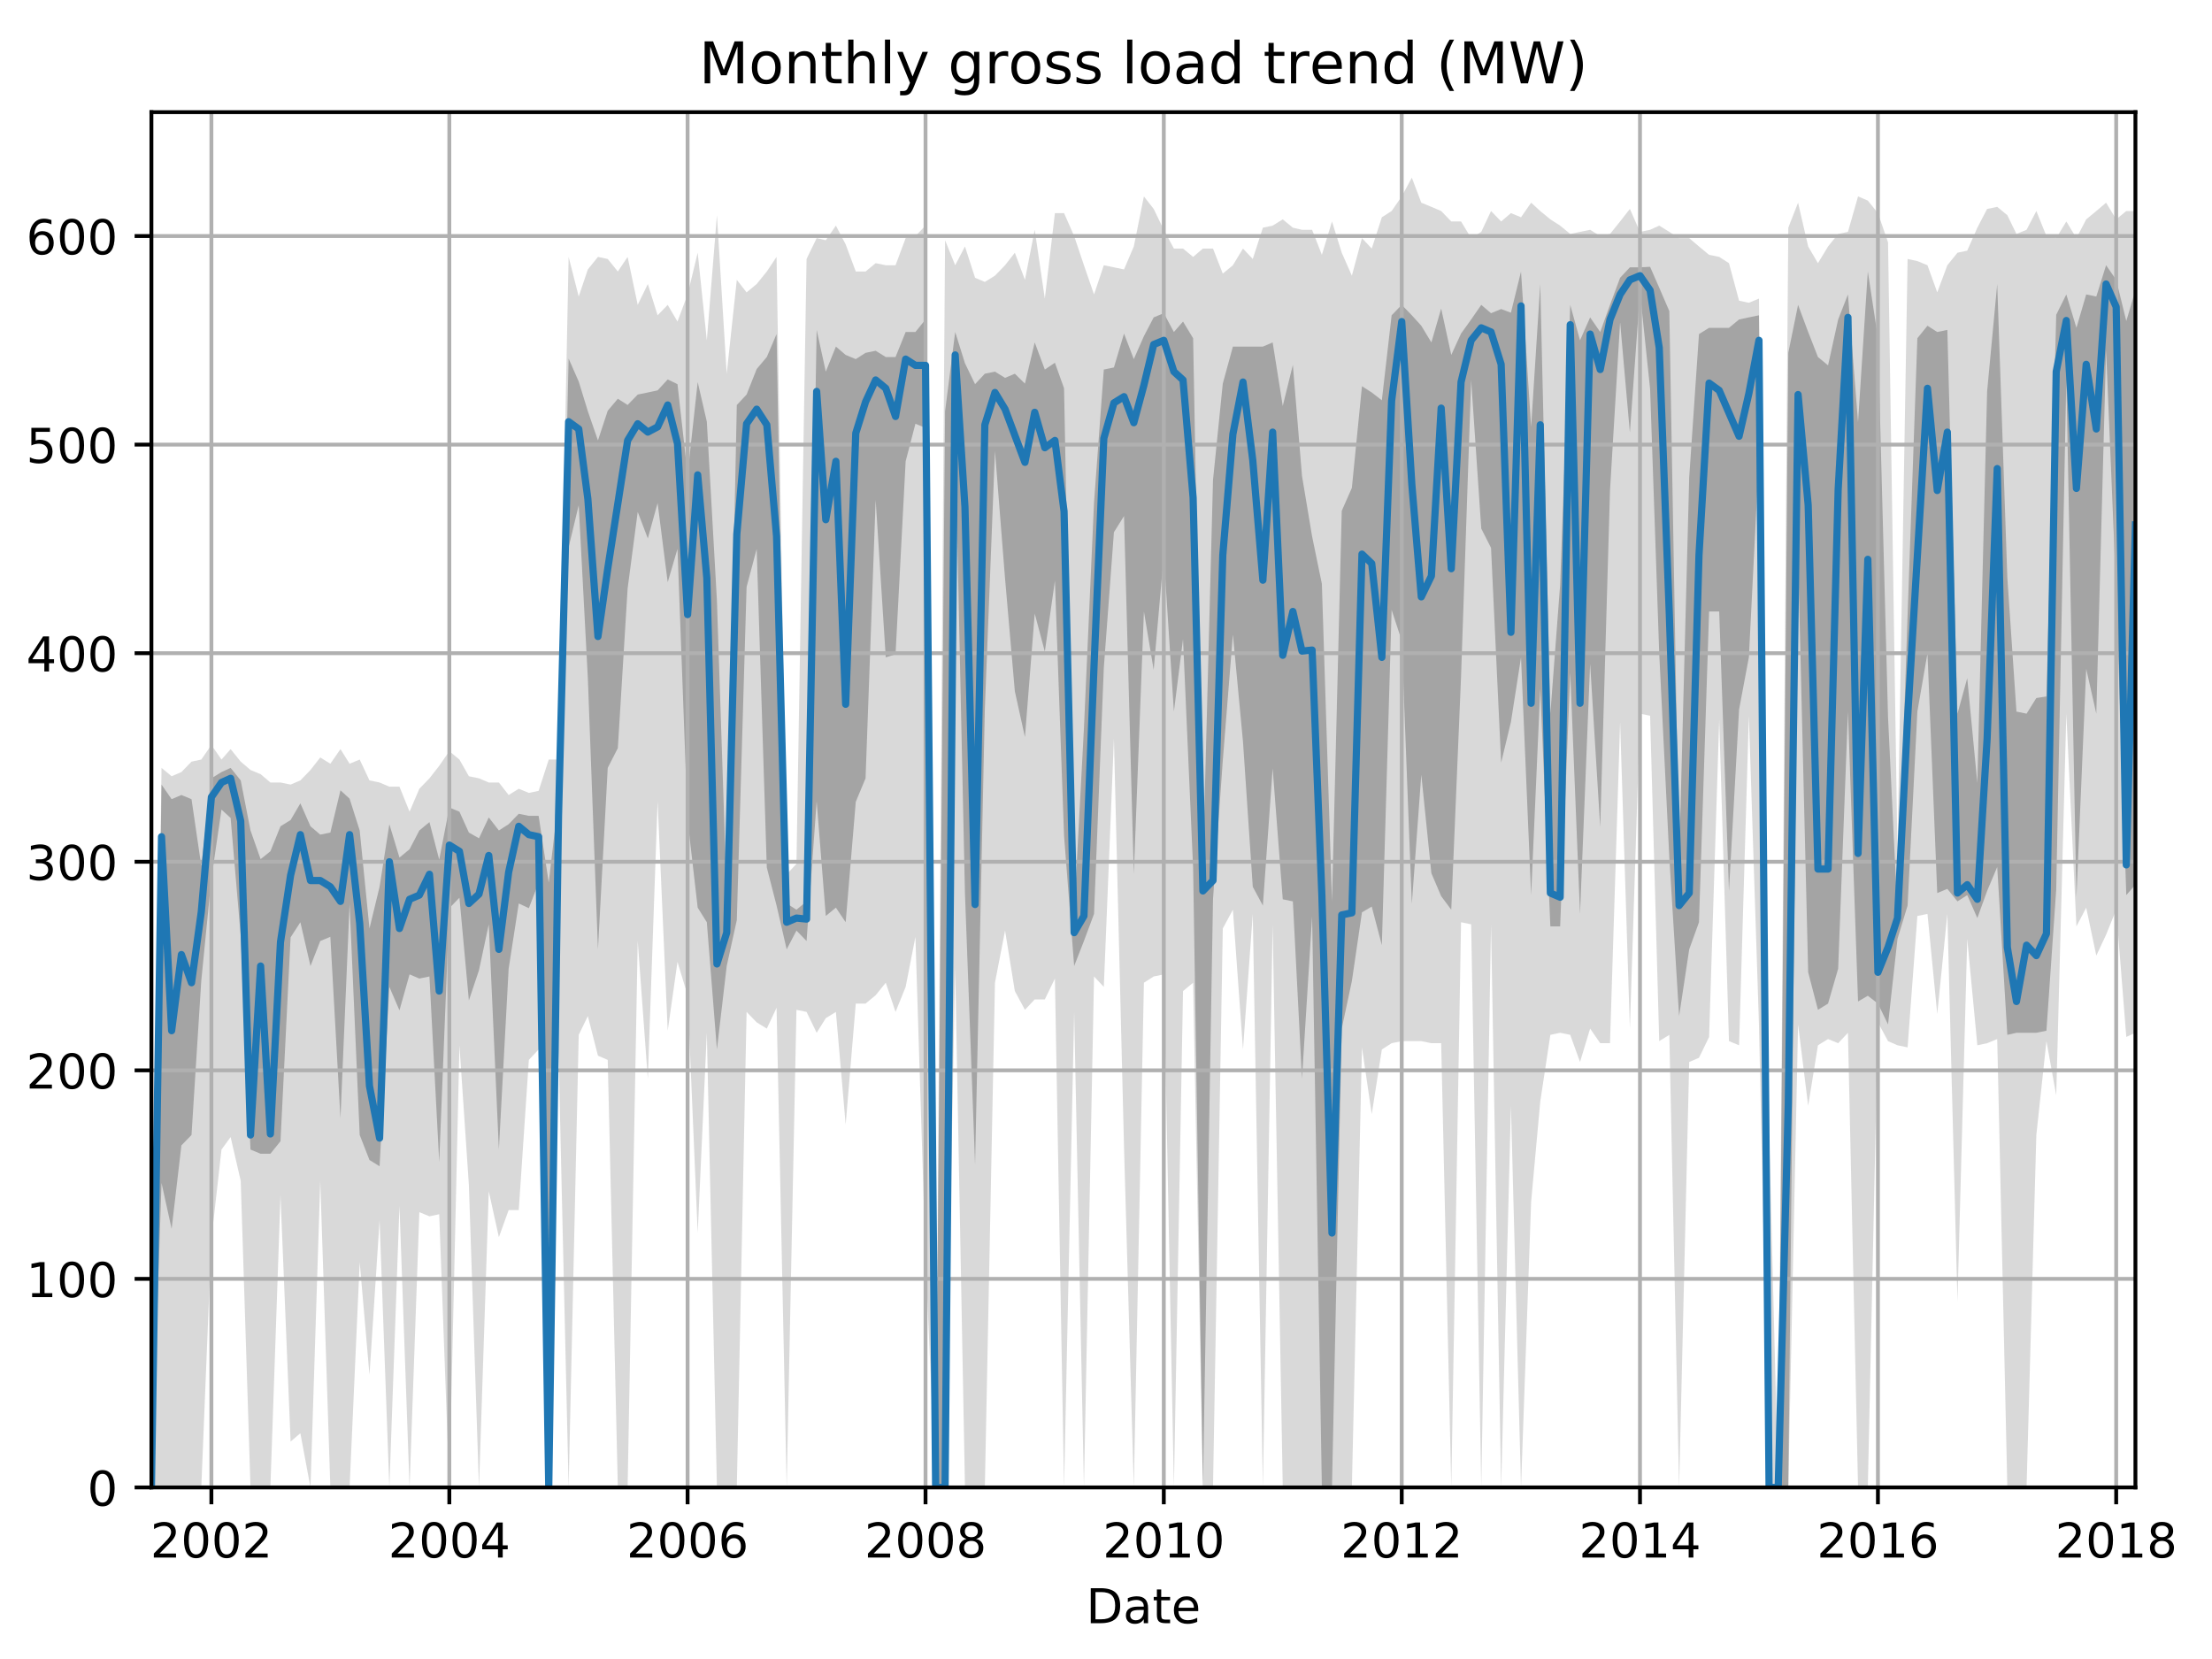 <?xml version="1.0" encoding="utf-8" standalone="no"?>
<!DOCTYPE svg PUBLIC "-//W3C//DTD SVG 1.1//EN"
  "http://www.w3.org/Graphics/SVG/1.1/DTD/svg11.dtd">
<!-- Created with matplotlib (http://matplotlib.org/) -->
<svg height="345.6pt" version="1.1" viewBox="0 0 460.8 345.6" width="460.8pt" xmlns="http://www.w3.org/2000/svg" xmlns:xlink="http://www.w3.org/1999/xlink">
 <defs>
  <style type="text/css">
*{stroke-linecap:butt;stroke-linejoin:round;}
  </style>
 </defs>
 <g id="figure_1">
  <g id="patch_1">
   <path d="M 0 345.6 
L 460.8 345.6 
L 460.8 0 
L 0 0 
z
" style="fill:none;"/>
  </g>
  <g id="axes_1">
   <g id="patch_2">
    <path d="M 31.543 309.863 
L 444.847 309.863 
L 444.847 23.365 
L 31.543 23.365 
z
" style="fill:none;"/>
   </g>
   <g id="PolyCollection_1">
    <path clip-path="url(#p4c7314dfe3)" d="M 31.543 309.863 
L 31.543 309.863 
L 33.648 309.863 
L 35.753 309.863 
L 37.79 309.863 
L 39.895 309.863 
L 41.932 309.863 
L 44.037 258.16 
L 46.141 239.477 
L 48.043 236.87 
L 50.147 245.994 
L 52.184 309.863 
L 54.289 309.863 
L 56.326 309.863 
L 58.431 249.036 
L 60.536 300.305 
L 62.573 298.567 
L 64.678 309.863 
L 66.715 245.994 
L 68.82 309.863 
L 70.925 309.863 
L 72.826 309.863 
L 74.931 262.939 
L 76.968 286.401 
L 79.073 254.25 
L 81.11 309.863 
L 83.215 251.208 
L 85.319 309.863 
L 87.356 252.512 
L 89.461 253.381 
L 91.498 252.946 
L 93.603 309.863 
L 95.708 217.753 
L 97.677 246.863 
L 99.782 309.863 
L 101.819 248.167 
L 103.924 257.725 
L 105.961 252.077 
L 108.066 252.077 
L 110.171 220.794 
L 112.208 218.622 
L 114.313 309.863 
L 116.35 219.056 
L 118.454 309.863 
L 120.559 215.581 
L 122.46 211.67 
L 124.565 219.925 
L 126.602 220.794 
L 128.707 309.863 
L 130.744 309.863 
L 132.849 196.029 
L 134.954 224.705 
L 136.991 166.918 
L 139.096 214.712 
L 141.133 200.374 
L 143.238 207.325 
L 145.343 256.857 
L 147.244 215.146 
L 149.349 309.863 
L 151.386 309.863 
L 153.491 309.863 
L 155.528 210.801 
L 157.632 212.974 
L 159.737 214.277 
L 161.774 209.932 
L 163.879 309.863 
L 165.916 210.367 
L 168.021 210.801 
L 170.126 215.146 
L 172.027 212.105 
L 174.132 210.801 
L 176.169 234.263 
L 178.274 209.063 
L 180.311 209.063 
L 182.416 207.325 
L 184.521 204.718 
L 186.558 210.801 
L 188.663 205.587 
L 190.699 195.16 
L 192.804 262.07 
L 194.909 309.863 
L 196.878 309.863 
L 198.983 201.677 
L 201.02 309.863 
L 203.125 309.863 
L 205.162 309.863 
L 207.267 204.718 
L 209.372 193.856 
L 211.409 206.456 
L 213.514 210.367 
L 215.551 208.194 
L 217.656 208.194 
L 219.76 203.85 
L 221.662 309.863 
L 223.767 210.801 
L 225.804 309.863 
L 227.908 203.415 
L 229.945 205.587 
L 232.05 153.884 
L 234.155 239.043 
L 236.192 309.863 
L 238.297 204.718 
L 240.334 203.415 
L 242.439 202.981 
L 244.544 309.863 
L 246.445 206.456 
L 248.55 204.718 
L 250.587 309.863 
L 252.692 309.863 
L 254.729 193.422 
L 256.834 189.512 
L 258.939 218.622 
L 260.975 190.381 
L 263.08 309.863 
L 265.117 192.553 
L 267.222 309.863 
L 269.327 309.863 
L 271.228 309.863 
L 273.333 309.863 
L 275.37 309.863 
L 277.475 309.863 
L 279.512 309.863 
L 281.617 309.863 
L 283.722 218.187 
L 285.759 232.091 
L 287.864 218.622 
L 289.901 217.319 
L 292.006 216.884 
L 294.11 216.884 
L 296.08 216.884 
L 298.184 217.319 
L 300.221 217.319 
L 302.326 309.863 
L 304.363 192.118 
L 306.468 192.553 
L 308.573 309.863 
L 310.61 192.553 
L 312.715 309.863 
L 314.752 230.353 
L 316.857 309.863 
L 318.962 250.339 
L 320.863 229.484 
L 322.968 215.581 
L 325.005 215.146 
L 327.11 215.581 
L 329.147 221.229 
L 331.252 214.277 
L 333.356 217.319 
L 335.393 217.319 
L 337.498 150.408 
L 339.535 214.277 
L 341.64 148.67 
L 343.745 149.105 
L 345.646 216.884 
L 347.751 215.581 
L 349.788 309.863 
L 351.893 221.229 
L 353.93 220.36 
L 356.035 216.015 
L 358.14 149.974 
L 360.177 216.884 
L 362.282 217.753 
L 364.319 149.105 
L 366.423 213.408 
L 368.528 309.863 
L 370.43 309.863 
L 372.534 309.863 
L 374.571 213.408 
L 376.676 230.353 
L 378.713 217.753 
L 380.818 216.45 
L 382.923 217.319 
L 384.96 215.146 
L 387.065 309.863 
L 389.102 309.863 
L 391.207 212.974 
L 393.312 216.884 
L 395.281 217.753 
L 397.386 218.187 
L 399.423 190.815 
L 401.528 190.381 
L 403.564 211.236 
L 405.669 190.381 
L 407.774 271.194 
L 409.811 195.594 
L 411.916 217.753 
L 413.953 217.319 
L 416.058 216.45 
L 418.163 309.863 
L 420.064 309.863 
L 422.169 309.863 
L 424.206 236.436 
L 426.311 216.884 
L 428.348 228.181 
L 430.453 148.67 
L 432.558 192.987 
L 434.595 189.077 
L 436.699 199.07 
L 438.736 194.725 
L 440.841 189.512 
L 442.946 216.015 
L 444.847 215.146 
L 444.847 43.96 
L 444.847 43.96 
L 442.946 43.96 
L 440.841 45.698 
L 438.736 42.222 
L 436.699 43.96 
L 434.595 45.698 
L 432.558 49.608 
L 430.453 46.132 
L 428.348 49.608 
L 426.311 49.173 
L 424.206 43.96 
L 422.169 47.87 
L 420.064 48.739 
L 418.163 44.829 
L 416.058 43.091 
L 413.953 43.525 
L 411.916 47.435 
L 409.811 52.215 
L 407.774 52.649 
L 405.669 55.256 
L 403.564 60.904 
L 401.528 55.256 
L 399.423 54.387 
L 397.386 53.953 
L 395.281 177.781 
L 393.312 50.477 
L 391.207 44.394 
L 389.102 41.787 
L 387.065 40.918 
L 384.96 48.304 
L 382.923 48.739 
L 380.818 51.346 
L 378.713 54.822 
L 376.676 51.346 
L 374.571 42.222 
L 372.534 47.435 
L 370.43 309.863 
L 368.528 235.132 
L 366.423 62.208 
L 364.319 63.077 
L 362.282 62.642 
L 360.177 54.822 
L 358.14 53.518 
L 356.035 53.084 
L 353.93 51.346 
L 351.893 49.608 
L 349.788 49.608 
L 347.751 48.304 
L 345.646 47.001 
L 343.745 47.87 
L 341.64 48.304 
L 339.535 43.525 
L 337.498 46.132 
L 335.393 48.739 
L 333.356 49.173 
L 331.252 47.87 
L 329.147 48.304 
L 327.11 48.739 
L 325.005 47.001 
L 322.968 45.698 
L 320.863 43.96 
L 318.962 42.222 
L 316.857 45.263 
L 314.752 44.394 
L 312.715 46.132 
L 310.61 43.96 
L 308.573 48.304 
L 306.468 49.608 
L 304.363 46.132 
L 302.326 46.132 
L 300.221 43.96 
L 298.184 43.091 
L 296.08 42.222 
L 294.11 37.008 
L 292.006 40.918 
L 289.901 43.96 
L 287.864 45.263 
L 285.759 51.78 
L 283.722 49.608 
L 281.617 57.429 
L 279.512 52.649 
L 277.475 46.132 
L 275.37 53.084 
L 273.333 47.87 
L 271.228 47.87 
L 269.327 47.435 
L 267.222 45.698 
L 265.117 47.001 
L 263.08 47.435 
L 260.975 53.953 
L 258.939 51.78 
L 256.834 55.256 
L 254.729 56.994 
L 252.692 51.78 
L 250.587 51.78 
L 248.55 53.518 
L 246.445 51.78 
L 244.544 51.78 
L 242.439 47.87 
L 240.334 43.525 
L 238.297 40.918 
L 236.192 51.346 
L 234.155 56.125 
L 232.05 55.691 
L 229.945 55.256 
L 227.908 61.339 
L 225.804 55.256 
L 223.767 49.173 
L 221.662 44.394 
L 219.76 44.394 
L 217.656 62.208 
L 215.551 47.87 
L 213.514 58.298 
L 211.409 52.649 
L 209.372 55.256 
L 207.267 57.429 
L 205.162 58.732 
L 203.125 57.863 
L 201.02 51.346 
L 198.983 55.256 
L 196.878 50.042 
L 194.909 309.863 
L 192.804 47.001 
L 190.699 49.173 
L 188.663 49.608 
L 186.558 55.256 
L 184.521 55.256 
L 182.416 54.822 
L 180.311 56.56 
L 178.274 56.56 
L 176.169 50.911 
L 174.132 47.001 
L 172.027 50.042 
L 170.126 49.608 
L 168.021 53.953 
L 165.916 179.953 
L 163.879 182.125 
L 161.774 53.518 
L 159.737 56.56 
L 157.632 59.166 
L 155.528 60.904 
L 153.491 58.298 
L 151.386 77.849 
L 149.349 44.829 
L 147.244 70.898 
L 145.343 52.649 
L 143.238 61.339 
L 141.133 66.987 
L 139.096 63.511 
L 136.991 65.684 
L 134.954 59.166 
L 132.849 63.511 
L 130.744 53.518 
L 128.707 56.56 
L 126.602 53.953 
L 124.565 53.518 
L 122.46 56.125 
L 120.559 61.773 
L 118.454 53.518 
L 116.35 158.229 
L 114.313 158.229 
L 112.208 164.746 
L 110.171 165.18 
L 108.066 164.312 
L 105.961 165.615 
L 103.924 163.008 
L 101.819 163.008 
L 99.782 162.139 
L 97.677 161.705 
L 95.708 158.229 
L 93.603 156.491 
L 91.498 159.532 
L 89.461 162.139 
L 87.356 164.312 
L 85.319 169.091 
L 83.215 163.877 
L 81.11 163.877 
L 79.073 163.008 
L 76.968 162.574 
L 74.931 158.229 
L 72.826 159.098 
L 70.925 156.056 
L 68.82 159.098 
L 66.715 157.794 
L 64.678 160.401 
L 62.573 162.574 
L 60.536 163.443 
L 58.431 163.008 
L 56.326 163.008 
L 54.289 161.27 
L 52.184 160.401 
L 50.147 158.663 
L 48.043 156.056 
L 46.141 158.229 
L 44.037 155.187 
L 41.932 158.229 
L 39.895 158.663 
L 37.79 160.836 
L 35.753 161.705 
L 33.648 159.967 
L 31.543 309.863 
z
" style="fill:#808080;fill-opacity:0.3;"/>
   </g>
   <g id="PolyCollection_2">
    <path clip-path="url(#p4c7314dfe3)" d="M 31.543 309.863 
L 31.543 309.863 
L 33.648 246.429 
L 35.753 255.988 
L 37.79 238.608 
L 39.895 236.436 
L 41.932 204.284 
L 44.037 182.994 
L 46.141 168.656 
L 48.043 170.394 
L 50.147 194.943 
L 52.184 239.477 
L 54.289 240.346 
L 56.326 240.346 
L 58.431 237.739 
L 60.536 195.268 
L 62.573 192.118 
L 64.678 201.243 
L 66.715 196.029 
L 68.82 195.16 
L 70.925 232.96 
L 72.826 188.317 
L 74.931 236.436 
L 76.968 241.65 
L 79.073 242.953 
L 81.11 205.587 
L 83.215 210.475 
L 85.319 202.981 
L 87.356 203.85 
L 89.461 203.415 
L 91.498 242.084 
L 93.603 189.186 
L 95.708 187.013 
L 97.677 208.412 
L 99.782 202.112 
L 101.819 192.553 
L 103.924 239.477 
L 105.961 201.786 
L 108.066 188.208 
L 110.171 189.186 
L 112.208 183.863 
L 114.313 309.863 
L 116.35 181.256 
L 118.454 114.02 
L 120.559 105.222 
L 122.46 141.284 
L 124.565 197.767 
L 126.602 159.967 
L 128.707 155.839 
L 130.744 122.601 
L 132.849 106.634 
L 134.954 112.173 
L 136.991 104.787 
L 139.096 121.298 
L 141.133 114.346 
L 143.238 170.829 
L 145.343 189.077 
L 147.244 192.118 
L 149.349 218.622 
L 151.386 201.243 
L 153.491 191.684 
L 155.528 122.275 
L 157.632 114.346 
L 159.737 180.713 
L 161.774 188.643 
L 163.879 197.767 
L 165.916 193.856 
L 168.021 196.029 
L 170.126 166.918 
L 172.027 190.815 
L 174.132 189.077 
L 176.169 192.118 
L 178.274 167.027 
L 180.311 162.139 
L 182.416 104.136 
L 184.521 136.939 
L 186.558 136.287 
L 188.663 96.098 
L 190.699 88.277 
L 192.804 89.146 
L 194.909 309.863 
L 196.878 309.863 
L 198.983 91.97 
L 201.02 186.144 
L 203.125 242.627 
L 205.162 147.584 
L 207.267 93.925 
L 209.372 120.537 
L 211.409 143.999 
L 213.514 153.558 
L 215.551 127.815 
L 217.656 135.744 
L 219.76 120.972 
L 221.662 174.087 
L 223.767 201.243 
L 225.804 196.029 
L 227.908 190.381 
L 229.945 139.111 
L 232.05 110.87 
L 234.155 107.503 
L 236.192 182.125 
L 238.297 127.38 
L 240.334 139.546 
L 242.439 115.649 
L 244.544 148.236 
L 246.445 133.137 
L 248.55 180.822 
L 250.587 309.863 
L 252.692 187.339 
L 254.729 158.446 
L 256.834 132.16 
L 258.939 154.536 
L 260.975 184.732 
L 263.08 188.643 
L 265.117 160.075 
L 267.222 187.339 
L 269.327 187.774 
L 271.228 224.705 
L 273.333 190.924 
L 275.37 309.863 
L 277.475 309.863 
L 279.512 214.277 
L 281.617 204.393 
L 283.722 190.055 
L 285.759 188.86 
L 287.864 196.898 
L 289.901 127.055 
L 292.006 133.463 
L 294.11 188.317 
L 296.08 161.379 
L 298.184 181.908 
L 300.221 186.687 
L 302.326 189.512 
L 304.363 140.958 
L 306.468 79.153 
L 308.573 110.11 
L 310.61 114.129 
L 312.715 158.88 
L 314.752 150.408 
L 316.857 136.939 
L 318.962 186.47 
L 320.863 143.456 
L 322.968 192.987 
L 325.005 192.987 
L 327.11 140.089 
L 329.147 190.381 
L 331.252 138.242 
L 333.356 172.349 
L 335.393 102.18 
L 337.498 67.096 
L 339.535 90.123 
L 341.64 60.904 
L 343.745 80.999 
L 345.646 136.07 
L 347.751 178.649 
L 349.788 211.67 
L 351.893 197.767 
L 353.93 192.118 
L 356.035 127.38 
L 358.14 127.38 
L 360.177 185.601 
L 362.282 147.801 
L 364.319 136.939 
L 366.423 95.229 
L 368.528 309.863 
L 370.43 309.863 
L 372.534 309.863 
L 374.571 116.084 
L 376.676 202.546 
L 378.713 210.367 
L 380.818 209.063 
L 382.923 201.786 
L 384.96 148.236 
L 387.065 208.629 
L 389.102 207.434 
L 391.207 209.063 
L 393.312 213.408 
L 395.281 195.594 
L 397.386 188.643 
L 399.423 148.236 
L 401.528 136.07 
L 403.564 186.036 
L 405.669 185.167 
L 407.774 187.774 
L 409.811 186.47 
L 411.916 191.249 
L 413.953 185.601 
L 416.058 180.605 
L 418.163 215.581 
L 420.064 215.146 
L 422.169 215.146 
L 424.206 215.146 
L 426.311 214.712 
L 428.348 185.275 
L 430.453 78.935 
L 432.558 186.905 
L 434.595 139.329 
L 436.699 148.67 
L 438.736 72.961 
L 440.841 123.361 
L 442.946 186.47 
L 444.847 184.298 
L 444.847 60.47 
L 444.847 60.47 
L 442.946 66.879 
L 440.841 58.298 
L 438.736 55.256 
L 436.699 61.773 
L 434.595 61.339 
L 432.558 68.291 
L 430.453 61.339 
L 428.348 65.575 
L 426.311 145.086 
L 424.206 145.411 
L 422.169 148.67 
L 420.064 148.236 
L 418.163 120.32 
L 416.058 59.166 
L 413.953 81.542 
L 411.916 163.117 
L 409.811 141.284 
L 407.774 148.67 
L 405.669 68.725 
L 403.564 69.16 
L 401.528 67.856 
L 399.423 70.463 
L 397.386 128.141 
L 395.281 190.381 
L 393.312 149.43 
L 391.207 70.354 
L 389.102 56.56 
L 387.065 87.951 
L 384.96 61.339 
L 382.923 66.553 
L 380.818 76.111 
L 378.713 74.373 
L 376.676 69.16 
L 374.571 63.511 
L 372.534 73.504 
L 370.43 309.863 
L 368.528 309.863 
L 366.423 65.684 
L 364.319 66.118 
L 362.282 66.553 
L 360.177 68.291 
L 358.14 68.291 
L 356.035 68.291 
L 353.93 69.594 
L 351.893 99.465 
L 349.788 179.518 
L 347.751 64.815 
L 345.646 59.927 
L 343.745 55.582 
L 341.64 55.691 
L 339.535 55.691 
L 337.498 57.863 
L 335.393 63.511 
L 333.356 69.16 
L 331.252 66.118 
L 329.147 70.898 
L 327.11 63.511 
L 325.005 121.841 
L 322.968 148.67 
L 320.863 59.166 
L 318.962 88.929 
L 316.857 56.56 
L 314.752 65.141 
L 312.715 64.38 
L 310.61 65.249 
L 308.573 63.511 
L 306.468 66.553 
L 304.363 69.485 
L 302.326 73.939 
L 300.221 64.272 
L 298.184 71.332 
L 296.08 67.856 
L 294.11 65.684 
L 292.006 63.511 
L 289.901 65.684 
L 287.864 83.389 
L 285.759 81.76 
L 283.722 80.456 
L 281.617 101.637 
L 279.512 106.417 
L 277.475 187.774 
L 275.37 121.624 
L 273.333 111.739 
L 271.228 99.139 
L 269.327 76.003 
L 267.222 84.584 
L 265.117 71.332 
L 263.08 72.201 
L 260.975 72.201 
L 258.939 72.201 
L 256.834 72.201 
L 254.729 79.913 
L 252.692 100.008 
L 250.587 180.387 
L 248.55 70.463 
L 246.445 66.987 
L 244.544 69.16 
L 242.439 65.249 
L 240.334 66.118 
L 238.297 70.029 
L 236.192 74.808 
L 234.155 69.485 
L 232.05 76.546 
L 229.945 76.98 
L 227.908 104.679 
L 225.804 151.711 
L 223.767 189.946 
L 221.662 80.891 
L 219.76 75.568 
L 217.656 76.98 
L 215.551 71.332 
L 213.514 79.913 
L 211.409 77.849 
L 209.372 78.718 
L 207.267 77.415 
L 205.162 77.849 
L 203.125 80.022 
L 201.02 75.677 
L 198.983 69.16 
L 196.878 85.67 
L 194.909 309.863 
L 192.804 66.553 
L 190.699 69.16 
L 188.663 69.16 
L 186.558 74.373 
L 184.521 74.373 
L 182.416 73.07 
L 180.311 73.504 
L 178.274 74.808 
L 176.169 73.939 
L 174.132 72.201 
L 172.027 77.415 
L 170.126 68.725 
L 168.021 187.774 
L 165.916 189.512 
L 163.879 188.208 
L 161.774 69.594 
L 159.737 74.373 
L 157.632 76.872 
L 155.528 82.194 
L 153.491 84.367 
L 151.386 186.47 
L 149.349 125.099 
L 147.244 87.842 
L 145.343 79.587 
L 143.238 98.813 
L 141.133 80.022 
L 139.096 79.044 
L 136.991 81.325 
L 134.954 81.76 
L 132.849 82.194 
L 130.744 84.367 
L 128.707 83.063 
L 126.602 85.561 
L 124.565 91.753 
L 122.46 85.67 
L 120.559 79.479 
L 118.454 74.699 
L 116.35 166.375 
L 114.313 183.863 
L 112.208 169.96 
L 110.171 169.96 
L 108.066 169.525 
L 105.961 171.698 
L 103.924 173.001 
L 101.819 170.286 
L 99.782 174.63 
L 97.677 173.436 
L 95.708 169.091 
L 93.603 168.222 
L 91.498 179.084 
L 89.461 171.263 
L 87.356 173.001 
L 85.319 176.912 
L 83.215 178.649 
L 81.11 171.698 
L 79.073 184.732 
L 76.968 193.422 
L 74.931 173.001 
L 72.826 166.375 
L 70.925 164.637 
L 68.82 173.436 
L 66.715 173.87 
L 64.678 172.132 
L 62.573 167.353 
L 60.536 170.829 
L 58.431 172.132 
L 56.326 177.346 
L 54.289 178.975 
L 52.184 173.001 
L 50.147 162.574 
L 48.043 159.967 
L 46.141 160.836 
L 44.037 162.139 
L 41.932 180.387 
L 39.895 166.484 
L 37.79 165.615 
L 35.753 166.484 
L 33.648 163.443 
L 31.543 309.863 
z
" style="fill:#808080;fill-opacity:0.6;"/>
   </g>
   <g id="matplotlib.axis_1">
    <g id="xtick_1">
     <g id="line2d_1">
      <path clip-path="url(#p4c7314dfe3)" d="M 44.037 309.863 
L 44.037 23.365 
" style="fill:none;stroke:#b0b0b0;stroke-linecap:square;stroke-width:0.8;"/>
     </g>
     <g id="line2d_2">
      <defs>
       <path d="M 0 0 
L 0 3.5 
" id="m3b3ef846a7" style="stroke:#000000;stroke-width:0.8;"/>
      </defs>
      <g>
       <use style="stroke:#000000;stroke-width:0.8;" x="44.037" xlink:href="#m3b3ef846a7" y="309.863"/>
      </g>
     </g>
     <g id="text_1">
      <!-- 2002 -->
      <defs>
       <path d="M 19.188 8.297 
L 53.609 8.297 
L 53.609 0 
L 7.328 0 
L 7.328 8.297 
Q 12.938 14.109 22.625 23.891 
Q 32.328 33.688 34.812 36.531 
Q 39.547 41.844 41.422 45.531 
Q 43.312 49.219 43.312 52.781 
Q 43.312 58.594 39.234 62.25 
Q 35.156 65.922 28.609 65.922 
Q 23.969 65.922 18.812 64.312 
Q 13.672 62.703 7.812 59.422 
L 7.812 69.391 
Q 13.766 71.781 18.938 73 
Q 24.125 74.219 28.422 74.219 
Q 39.75 74.219 46.484 68.547 
Q 53.219 62.891 53.219 53.422 
Q 53.219 48.922 51.531 44.891 
Q 49.859 40.875 45.406 35.406 
Q 44.188 33.984 37.641 27.219 
Q 31.109 20.453 19.188 8.297 
z
" id="DejaVuSans-32"/>
       <path d="M 31.781 66.406 
Q 24.172 66.406 20.328 58.906 
Q 16.5 51.422 16.5 36.375 
Q 16.5 21.391 20.328 13.891 
Q 24.172 6.391 31.781 6.391 
Q 39.453 6.391 43.281 13.891 
Q 47.125 21.391 47.125 36.375 
Q 47.125 51.422 43.281 58.906 
Q 39.453 66.406 31.781 66.406 
z
M 31.781 74.219 
Q 44.047 74.219 50.516 64.516 
Q 56.984 54.828 56.984 36.375 
Q 56.984 17.969 50.516 8.266 
Q 44.047 -1.422 31.781 -1.422 
Q 19.531 -1.422 13.062 8.266 
Q 6.594 17.969 6.594 36.375 
Q 6.594 54.828 13.062 64.516 
Q 19.531 74.219 31.781 74.219 
z
" id="DejaVuSans-30"/>
      </defs>
      <g transform="translate(31.312 324.462)scale(0.1 -0.1)">
       <use xlink:href="#DejaVuSans-32"/>
       <use x="63.623" xlink:href="#DejaVuSans-30"/>
       <use x="127.246" xlink:href="#DejaVuSans-30"/>
       <use x="190.869" xlink:href="#DejaVuSans-32"/>
      </g>
     </g>
    </g>
    <g id="xtick_2">
     <g id="line2d_3">
      <path clip-path="url(#p4c7314dfe3)" d="M 93.603 309.863 
L 93.603 23.365 
" style="fill:none;stroke:#b0b0b0;stroke-linecap:square;stroke-width:0.8;"/>
     </g>
     <g id="line2d_4">
      <g>
       <use style="stroke:#000000;stroke-width:0.8;" x="93.603" xlink:href="#m3b3ef846a7" y="309.863"/>
      </g>
     </g>
     <g id="text_2">
      <!-- 2004 -->
      <defs>
       <path d="M 37.797 64.312 
L 12.891 25.391 
L 37.797 25.391 
z
M 35.203 72.906 
L 47.609 72.906 
L 47.609 25.391 
L 58.016 25.391 
L 58.016 17.188 
L 47.609 17.188 
L 47.609 0 
L 37.797 0 
L 37.797 17.188 
L 4.891 17.188 
L 4.891 26.703 
z
" id="DejaVuSans-34"/>
      </defs>
      <g transform="translate(80.878 324.462)scale(0.1 -0.1)">
       <use xlink:href="#DejaVuSans-32"/>
       <use x="63.623" xlink:href="#DejaVuSans-30"/>
       <use x="127.246" xlink:href="#DejaVuSans-30"/>
       <use x="190.869" xlink:href="#DejaVuSans-34"/>
      </g>
     </g>
    </g>
    <g id="xtick_3">
     <g id="line2d_5">
      <path clip-path="url(#p4c7314dfe3)" d="M 143.238 309.863 
L 143.238 23.365 
" style="fill:none;stroke:#b0b0b0;stroke-linecap:square;stroke-width:0.8;"/>
     </g>
     <g id="line2d_6">
      <g>
       <use style="stroke:#000000;stroke-width:0.8;" x="143.238" xlink:href="#m3b3ef846a7" y="309.863"/>
      </g>
     </g>
     <g id="text_3">
      <!-- 2006 -->
      <defs>
       <path d="M 33.016 40.375 
Q 26.375 40.375 22.484 35.828 
Q 18.609 31.297 18.609 23.391 
Q 18.609 15.531 22.484 10.953 
Q 26.375 6.391 33.016 6.391 
Q 39.656 6.391 43.531 10.953 
Q 47.406 15.531 47.406 23.391 
Q 47.406 31.297 43.531 35.828 
Q 39.656 40.375 33.016 40.375 
z
M 52.594 71.297 
L 52.594 62.312 
Q 48.875 64.062 45.094 64.984 
Q 41.312 65.922 37.594 65.922 
Q 27.828 65.922 22.672 59.328 
Q 17.531 52.734 16.797 39.406 
Q 19.672 43.656 24.016 45.922 
Q 28.375 48.188 33.594 48.188 
Q 44.578 48.188 50.953 41.516 
Q 57.328 34.859 57.328 23.391 
Q 57.328 12.156 50.688 5.359 
Q 44.047 -1.422 33.016 -1.422 
Q 20.359 -1.422 13.672 8.266 
Q 6.984 17.969 6.984 36.375 
Q 6.984 53.656 15.188 63.938 
Q 23.391 74.219 37.203 74.219 
Q 40.922 74.219 44.703 73.484 
Q 48.484 72.75 52.594 71.297 
z
" id="DejaVuSans-36"/>
      </defs>
      <g transform="translate(130.513 324.462)scale(0.1 -0.1)">
       <use xlink:href="#DejaVuSans-32"/>
       <use x="63.623" xlink:href="#DejaVuSans-30"/>
       <use x="127.246" xlink:href="#DejaVuSans-30"/>
       <use x="190.869" xlink:href="#DejaVuSans-36"/>
      </g>
     </g>
    </g>
    <g id="xtick_4">
     <g id="line2d_7">
      <path clip-path="url(#p4c7314dfe3)" d="M 192.804 309.863 
L 192.804 23.365 
" style="fill:none;stroke:#b0b0b0;stroke-linecap:square;stroke-width:0.8;"/>
     </g>
     <g id="line2d_8">
      <g>
       <use style="stroke:#000000;stroke-width:0.8;" x="192.804" xlink:href="#m3b3ef846a7" y="309.863"/>
      </g>
     </g>
     <g id="text_4">
      <!-- 2008 -->
      <defs>
       <path d="M 31.781 34.625 
Q 24.75 34.625 20.719 30.859 
Q 16.703 27.094 16.703 20.516 
Q 16.703 13.922 20.719 10.156 
Q 24.75 6.391 31.781 6.391 
Q 38.812 6.391 42.859 10.172 
Q 46.922 13.969 46.922 20.516 
Q 46.922 27.094 42.891 30.859 
Q 38.875 34.625 31.781 34.625 
z
M 21.922 38.812 
Q 15.578 40.375 12.031 44.719 
Q 8.5 49.078 8.5 55.328 
Q 8.5 64.062 14.719 69.141 
Q 20.953 74.219 31.781 74.219 
Q 42.672 74.219 48.875 69.141 
Q 55.078 64.062 55.078 55.328 
Q 55.078 49.078 51.531 44.719 
Q 48 40.375 41.703 38.812 
Q 48.828 37.156 52.797 32.312 
Q 56.781 27.484 56.781 20.516 
Q 56.781 9.906 50.312 4.234 
Q 43.844 -1.422 31.781 -1.422 
Q 19.734 -1.422 13.25 4.234 
Q 6.781 9.906 6.781 20.516 
Q 6.781 27.484 10.781 32.312 
Q 14.797 37.156 21.922 38.812 
z
M 18.312 54.391 
Q 18.312 48.734 21.844 45.562 
Q 25.391 42.391 31.781 42.391 
Q 38.141 42.391 41.719 45.562 
Q 45.312 48.734 45.312 54.391 
Q 45.312 60.062 41.719 63.234 
Q 38.141 66.406 31.781 66.406 
Q 25.391 66.406 21.844 63.234 
Q 18.312 60.062 18.312 54.391 
z
" id="DejaVuSans-38"/>
      </defs>
      <g transform="translate(180.079 324.462)scale(0.1 -0.1)">
       <use xlink:href="#DejaVuSans-32"/>
       <use x="63.623" xlink:href="#DejaVuSans-30"/>
       <use x="127.246" xlink:href="#DejaVuSans-30"/>
       <use x="190.869" xlink:href="#DejaVuSans-38"/>
      </g>
     </g>
    </g>
    <g id="xtick_5">
     <g id="line2d_9">
      <path clip-path="url(#p4c7314dfe3)" d="M 242.439 309.863 
L 242.439 23.365 
" style="fill:none;stroke:#b0b0b0;stroke-linecap:square;stroke-width:0.8;"/>
     </g>
     <g id="line2d_10">
      <g>
       <use style="stroke:#000000;stroke-width:0.8;" x="242.439" xlink:href="#m3b3ef846a7" y="309.863"/>
      </g>
     </g>
     <g id="text_5">
      <!-- 2010 -->
      <defs>
       <path d="M 12.406 8.297 
L 28.516 8.297 
L 28.516 63.922 
L 10.984 60.406 
L 10.984 69.391 
L 28.422 72.906 
L 38.281 72.906 
L 38.281 8.297 
L 54.391 8.297 
L 54.391 0 
L 12.406 0 
z
" id="DejaVuSans-31"/>
      </defs>
      <g transform="translate(229.714 324.462)scale(0.1 -0.1)">
       <use xlink:href="#DejaVuSans-32"/>
       <use x="63.623" xlink:href="#DejaVuSans-30"/>
       <use x="127.246" xlink:href="#DejaVuSans-31"/>
       <use x="190.869" xlink:href="#DejaVuSans-30"/>
      </g>
     </g>
    </g>
    <g id="xtick_6">
     <g id="line2d_11">
      <path clip-path="url(#p4c7314dfe3)" d="M 292.006 309.863 
L 292.006 23.365 
" style="fill:none;stroke:#b0b0b0;stroke-linecap:square;stroke-width:0.8;"/>
     </g>
     <g id="line2d_12">
      <g>
       <use style="stroke:#000000;stroke-width:0.8;" x="292.006" xlink:href="#m3b3ef846a7" y="309.863"/>
      </g>
     </g>
     <g id="text_6">
      <!-- 2012 -->
      <g transform="translate(279.281 324.462)scale(0.1 -0.1)">
       <use xlink:href="#DejaVuSans-32"/>
       <use x="63.623" xlink:href="#DejaVuSans-30"/>
       <use x="127.246" xlink:href="#DejaVuSans-31"/>
       <use x="190.869" xlink:href="#DejaVuSans-32"/>
      </g>
     </g>
    </g>
    <g id="xtick_7">
     <g id="line2d_13">
      <path clip-path="url(#p4c7314dfe3)" d="M 341.64 309.863 
L 341.64 23.365 
" style="fill:none;stroke:#b0b0b0;stroke-linecap:square;stroke-width:0.8;"/>
     </g>
     <g id="line2d_14">
      <g>
       <use style="stroke:#000000;stroke-width:0.8;" x="341.64" xlink:href="#m3b3ef846a7" y="309.863"/>
      </g>
     </g>
     <g id="text_7">
      <!-- 2014 -->
      <g transform="translate(328.915 324.462)scale(0.1 -0.1)">
       <use xlink:href="#DejaVuSans-32"/>
       <use x="63.623" xlink:href="#DejaVuSans-30"/>
       <use x="127.246" xlink:href="#DejaVuSans-31"/>
       <use x="190.869" xlink:href="#DejaVuSans-34"/>
      </g>
     </g>
    </g>
    <g id="xtick_8">
     <g id="line2d_15">
      <path clip-path="url(#p4c7314dfe3)" d="M 391.207 309.863 
L 391.207 23.365 
" style="fill:none;stroke:#b0b0b0;stroke-linecap:square;stroke-width:0.8;"/>
     </g>
     <g id="line2d_16">
      <g>
       <use style="stroke:#000000;stroke-width:0.8;" x="391.207" xlink:href="#m3b3ef846a7" y="309.863"/>
      </g>
     </g>
     <g id="text_8">
      <!-- 2016 -->
      <g transform="translate(378.482 324.462)scale(0.1 -0.1)">
       <use xlink:href="#DejaVuSans-32"/>
       <use x="63.623" xlink:href="#DejaVuSans-30"/>
       <use x="127.246" xlink:href="#DejaVuSans-31"/>
       <use x="190.869" xlink:href="#DejaVuSans-36"/>
      </g>
     </g>
    </g>
    <g id="xtick_9">
     <g id="line2d_17">
      <path clip-path="url(#p4c7314dfe3)" d="M 440.841 309.863 
L 440.841 23.365 
" style="fill:none;stroke:#b0b0b0;stroke-linecap:square;stroke-width:0.8;"/>
     </g>
     <g id="line2d_18">
      <g>
       <use style="stroke:#000000;stroke-width:0.8;" x="440.841" xlink:href="#m3b3ef846a7" y="309.863"/>
      </g>
     </g>
     <g id="text_9">
      <!-- 2018 -->
      <g transform="translate(428.116 324.462)scale(0.1 -0.1)">
       <use xlink:href="#DejaVuSans-32"/>
       <use x="63.623" xlink:href="#DejaVuSans-30"/>
       <use x="127.246" xlink:href="#DejaVuSans-31"/>
       <use x="190.869" xlink:href="#DejaVuSans-38"/>
      </g>
     </g>
    </g>
    <g id="text_10">
     <!-- Date -->
     <defs>
      <path d="M 19.672 64.797 
L 19.672 8.109 
L 31.594 8.109 
Q 46.688 8.109 53.688 14.938 
Q 60.688 21.781 60.688 36.531 
Q 60.688 51.172 53.688 57.984 
Q 46.688 64.797 31.594 64.797 
z
M 9.812 72.906 
L 30.078 72.906 
Q 51.266 72.906 61.172 64.094 
Q 71.094 55.281 71.094 36.531 
Q 71.094 17.672 61.125 8.828 
Q 51.172 0 30.078 0 
L 9.812 0 
z
" id="DejaVuSans-44"/>
      <path d="M 34.281 27.484 
Q 23.391 27.484 19.188 25 
Q 14.984 22.516 14.984 16.5 
Q 14.984 11.719 18.141 8.906 
Q 21.297 6.109 26.703 6.109 
Q 34.188 6.109 38.703 11.406 
Q 43.219 16.703 43.219 25.484 
L 43.219 27.484 
z
M 52.203 31.203 
L 52.203 0 
L 43.219 0 
L 43.219 8.297 
Q 40.141 3.328 35.547 0.953 
Q 30.953 -1.422 24.312 -1.422 
Q 15.922 -1.422 10.953 3.297 
Q 6 8.016 6 15.922 
Q 6 25.141 12.172 29.828 
Q 18.359 34.516 30.609 34.516 
L 43.219 34.516 
L 43.219 35.406 
Q 43.219 41.609 39.141 45 
Q 35.062 48.391 27.688 48.391 
Q 23 48.391 18.547 47.266 
Q 14.109 46.141 10.016 43.891 
L 10.016 52.203 
Q 14.938 54.109 19.578 55.047 
Q 24.219 56 28.609 56 
Q 40.484 56 46.344 49.844 
Q 52.203 43.703 52.203 31.203 
z
" id="DejaVuSans-61"/>
      <path d="M 18.312 70.219 
L 18.312 54.688 
L 36.812 54.688 
L 36.812 47.703 
L 18.312 47.703 
L 18.312 18.016 
Q 18.312 11.328 20.141 9.422 
Q 21.969 7.516 27.594 7.516 
L 36.812 7.516 
L 36.812 0 
L 27.594 0 
Q 17.188 0 13.234 3.875 
Q 9.281 7.766 9.281 18.016 
L 9.281 47.703 
L 2.688 47.703 
L 2.688 54.688 
L 9.281 54.688 
L 9.281 70.219 
z
" id="DejaVuSans-74"/>
      <path d="M 56.203 29.594 
L 56.203 25.203 
L 14.891 25.203 
Q 15.484 15.922 20.484 11.062 
Q 25.484 6.203 34.422 6.203 
Q 39.594 6.203 44.453 7.469 
Q 49.312 8.734 54.109 11.281 
L 54.109 2.781 
Q 49.266 0.734 44.188 -0.344 
Q 39.109 -1.422 33.891 -1.422 
Q 20.797 -1.422 13.156 6.188 
Q 5.516 13.812 5.516 26.812 
Q 5.516 40.234 12.766 48.109 
Q 20.016 56 32.328 56 
Q 43.359 56 49.781 48.891 
Q 56.203 41.797 56.203 29.594 
z
M 47.219 32.234 
Q 47.125 39.594 43.094 43.984 
Q 39.062 48.391 32.422 48.391 
Q 24.906 48.391 20.391 44.141 
Q 15.875 39.891 15.188 32.172 
z
" id="DejaVuSans-65"/>
     </defs>
     <g transform="translate(226.244 338.14)scale(0.1 -0.1)">
      <use xlink:href="#DejaVuSans-44"/>
      <use x="77.002" xlink:href="#DejaVuSans-61"/>
      <use x="138.281" xlink:href="#DejaVuSans-74"/>
      <use x="177.49" xlink:href="#DejaVuSans-65"/>
     </g>
    </g>
   </g>
   <g id="matplotlib.axis_2">
    <g id="ytick_1">
     <g id="line2d_19">
      <path clip-path="url(#p4c7314dfe3)" d="M 31.543 309.863 
L 444.847 309.863 
" style="fill:none;stroke:#b0b0b0;stroke-linecap:square;stroke-width:0.8;"/>
     </g>
     <g id="line2d_20">
      <defs>
       <path d="M 0 0 
L -3.5 0 
" id="mc8e5c352e3" style="stroke:#000000;stroke-width:0.8;"/>
      </defs>
      <g>
       <use style="stroke:#000000;stroke-width:0.8;" x="31.543" xlink:href="#mc8e5c352e3" y="309.863"/>
      </g>
     </g>
     <g id="text_11">
      <!-- 0 -->
      <g transform="translate(18.18 313.663)scale(0.1 -0.1)">
       <use xlink:href="#DejaVuSans-30"/>
      </g>
     </g>
    </g>
    <g id="ytick_2">
     <g id="line2d_21">
      <path clip-path="url(#p4c7314dfe3)" d="M 31.543 266.415 
L 444.847 266.415 
" style="fill:none;stroke:#b0b0b0;stroke-linecap:square;stroke-width:0.8;"/>
     </g>
     <g id="line2d_22">
      <g>
       <use style="stroke:#000000;stroke-width:0.8;" x="31.543" xlink:href="#mc8e5c352e3" y="266.415"/>
      </g>
     </g>
     <g id="text_12">
      <!-- 100 -->
      <g transform="translate(5.455 270.214)scale(0.1 -0.1)">
       <use xlink:href="#DejaVuSans-31"/>
       <use x="63.623" xlink:href="#DejaVuSans-30"/>
       <use x="127.246" xlink:href="#DejaVuSans-30"/>
      </g>
     </g>
    </g>
    <g id="ytick_3">
     <g id="line2d_23">
      <path clip-path="url(#p4c7314dfe3)" d="M 31.543 222.967 
L 444.847 222.967 
" style="fill:none;stroke:#b0b0b0;stroke-linecap:square;stroke-width:0.8;"/>
     </g>
     <g id="line2d_24">
      <g>
       <use style="stroke:#000000;stroke-width:0.8;" x="31.543" xlink:href="#mc8e5c352e3" y="222.967"/>
      </g>
     </g>
     <g id="text_13">
      <!-- 200 -->
      <g transform="translate(5.455 226.766)scale(0.1 -0.1)">
       <use xlink:href="#DejaVuSans-32"/>
       <use x="63.623" xlink:href="#DejaVuSans-30"/>
       <use x="127.246" xlink:href="#DejaVuSans-30"/>
      </g>
     </g>
    </g>
    <g id="ytick_4">
     <g id="line2d_25">
      <path clip-path="url(#p4c7314dfe3)" d="M 31.543 179.518 
L 444.847 179.518 
" style="fill:none;stroke:#b0b0b0;stroke-linecap:square;stroke-width:0.8;"/>
     </g>
     <g id="line2d_26">
      <g>
       <use style="stroke:#000000;stroke-width:0.8;" x="31.543" xlink:href="#mc8e5c352e3" y="179.518"/>
      </g>
     </g>
     <g id="text_14">
      <!-- 300 -->
      <defs>
       <path d="M 40.578 39.312 
Q 47.656 37.797 51.625 33 
Q 55.609 28.219 55.609 21.188 
Q 55.609 10.406 48.188 4.484 
Q 40.766 -1.422 27.094 -1.422 
Q 22.516 -1.422 17.656 -0.516 
Q 12.797 0.391 7.625 2.203 
L 7.625 11.719 
Q 11.719 9.328 16.594 8.109 
Q 21.484 6.891 26.812 6.891 
Q 36.078 6.891 40.938 10.547 
Q 45.797 14.203 45.797 21.188 
Q 45.797 27.641 41.281 31.266 
Q 36.766 34.906 28.719 34.906 
L 20.219 34.906 
L 20.219 43.016 
L 29.109 43.016 
Q 36.375 43.016 40.234 45.922 
Q 44.094 48.828 44.094 54.297 
Q 44.094 59.906 40.109 62.906 
Q 36.141 65.922 28.719 65.922 
Q 24.656 65.922 20.016 65.031 
Q 15.375 64.156 9.812 62.312 
L 9.812 71.094 
Q 15.438 72.656 20.344 73.438 
Q 25.25 74.219 29.594 74.219 
Q 40.828 74.219 47.359 69.109 
Q 53.906 64.016 53.906 55.328 
Q 53.906 49.266 50.438 45.094 
Q 46.969 40.922 40.578 39.312 
z
" id="DejaVuSans-33"/>
      </defs>
      <g transform="translate(5.455 183.318)scale(0.1 -0.1)">
       <use xlink:href="#DejaVuSans-33"/>
       <use x="63.623" xlink:href="#DejaVuSans-30"/>
       <use x="127.246" xlink:href="#DejaVuSans-30"/>
      </g>
     </g>
    </g>
    <g id="ytick_5">
     <g id="line2d_27">
      <path clip-path="url(#p4c7314dfe3)" d="M 31.543 136.07 
L 444.847 136.07 
" style="fill:none;stroke:#b0b0b0;stroke-linecap:square;stroke-width:0.8;"/>
     </g>
     <g id="line2d_28">
      <g>
       <use style="stroke:#000000;stroke-width:0.8;" x="31.543" xlink:href="#mc8e5c352e3" y="136.07"/>
      </g>
     </g>
     <g id="text_15">
      <!-- 400 -->
      <g transform="translate(5.455 139.869)scale(0.1 -0.1)">
       <use xlink:href="#DejaVuSans-34"/>
       <use x="63.623" xlink:href="#DejaVuSans-30"/>
       <use x="127.246" xlink:href="#DejaVuSans-30"/>
      </g>
     </g>
    </g>
    <g id="ytick_6">
     <g id="line2d_29">
      <path clip-path="url(#p4c7314dfe3)" d="M 31.543 92.622 
L 444.847 92.622 
" style="fill:none;stroke:#b0b0b0;stroke-linecap:square;stroke-width:0.8;"/>
     </g>
     <g id="line2d_30">
      <g>
       <use style="stroke:#000000;stroke-width:0.8;" x="31.543" xlink:href="#mc8e5c352e3" y="92.622"/>
      </g>
     </g>
     <g id="text_16">
      <!-- 500 -->
      <defs>
       <path d="M 10.797 72.906 
L 49.516 72.906 
L 49.516 64.594 
L 19.828 64.594 
L 19.828 46.734 
Q 21.969 47.469 24.109 47.828 
Q 26.266 48.188 28.422 48.188 
Q 40.625 48.188 47.75 41.5 
Q 54.891 34.812 54.891 23.391 
Q 54.891 11.625 47.562 5.094 
Q 40.234 -1.422 26.906 -1.422 
Q 22.312 -1.422 17.547 -0.641 
Q 12.797 0.141 7.719 1.703 
L 7.719 11.625 
Q 12.109 9.234 16.797 8.062 
Q 21.484 6.891 26.703 6.891 
Q 35.156 6.891 40.078 11.328 
Q 45.016 15.766 45.016 23.391 
Q 45.016 31 40.078 35.438 
Q 35.156 39.891 26.703 39.891 
Q 22.75 39.891 18.812 39.016 
Q 14.891 38.141 10.797 36.281 
z
" id="DejaVuSans-35"/>
      </defs>
      <g transform="translate(5.455 96.421)scale(0.1 -0.1)">
       <use xlink:href="#DejaVuSans-35"/>
       <use x="63.623" xlink:href="#DejaVuSans-30"/>
       <use x="127.246" xlink:href="#DejaVuSans-30"/>
      </g>
     </g>
    </g>
    <g id="ytick_7">
     <g id="line2d_31">
      <path clip-path="url(#p4c7314dfe3)" d="M 31.543 49.173 
L 444.847 49.173 
" style="fill:none;stroke:#b0b0b0;stroke-linecap:square;stroke-width:0.8;"/>
     </g>
     <g id="line2d_32">
      <g>
       <use style="stroke:#000000;stroke-width:0.8;" x="31.543" xlink:href="#mc8e5c352e3" y="49.173"/>
      </g>
     </g>
     <g id="text_17">
      <!-- 600 -->
      <g transform="translate(5.455 52.973)scale(0.1 -0.1)">
       <use xlink:href="#DejaVuSans-36"/>
       <use x="63.623" xlink:href="#DejaVuSans-30"/>
       <use x="127.246" xlink:href="#DejaVuSans-30"/>
      </g>
     </g>
    </g>
   </g>
   <g id="line2d_33">
    <path clip-path="url(#p4c7314dfe3)" d="M 31.543 309.863 
L 33.648 174.305 
L 35.753 214.712 
L 37.79 198.853 
L 39.895 204.718 
L 41.932 189.946 
L 44.037 166.049 
L 46.141 163.008 
L 48.043 162.139 
L 50.147 171.046 
L 52.184 236.436 
L 54.289 201.243 
L 56.326 236.219 
L 58.431 196.246 
L 60.536 182.343 
L 62.573 173.87 
L 64.678 183.429 
L 66.715 183.429 
L 68.82 184.732 
L 70.925 187.774 
L 72.826 173.87 
L 74.931 192.336 
L 76.968 226.225 
L 79.073 237.088 
L 81.11 179.518 
L 83.215 193.422 
L 85.319 187.339 
L 87.356 186.47 
L 89.461 182.125 
L 91.498 206.456 
L 93.603 176.043 
L 95.708 177.346 
L 97.677 188.208 
L 99.782 186.253 
L 101.819 178.215 
L 103.924 197.767 
L 105.961 181.691 
L 108.066 172.132 
L 110.171 173.87 
L 112.208 174.305 
L 114.313 309.863 
L 116.35 169.96 
L 118.454 87.842 
L 120.559 89.363 
L 122.46 103.918 
L 124.565 132.594 
L 126.602 118.473 
L 130.744 91.753 
L 132.849 88.277 
L 134.954 90.015 
L 136.991 88.929 
L 139.096 84.367 
L 141.133 92.404 
L 143.238 128.032 
L 145.343 98.922 
L 147.244 120.429 
L 149.349 200.808 
L 151.386 194.291 
L 153.491 111.305 
L 155.528 88.277 
L 157.632 85.236 
L 159.737 88.494 
L 161.774 111.739 
L 163.879 192.118 
L 165.916 191.249 
L 168.021 191.467 
L 170.126 81.542 
L 172.027 108.263 
L 174.132 96.098 
L 176.169 146.715 
L 178.274 90.232 
L 180.311 83.715 
L 182.416 79.153 
L 184.521 80.891 
L 186.558 86.756 
L 188.663 74.808 
L 190.699 76.111 
L 192.804 76.111 
L 194.909 309.863 
L 196.878 309.863 
L 198.983 73.939 
L 201.02 105.656 
L 203.125 188.425 
L 205.162 88.494 
L 207.267 81.76 
L 209.372 85.236 
L 213.514 96.315 
L 215.551 85.887 
L 217.656 93.273 
L 219.76 91.753 
L 221.662 106.525 
L 223.767 194.291 
L 225.804 190.815 
L 227.908 138.677 
L 229.945 91.318 
L 232.05 83.932 
L 234.155 82.629 
L 236.192 88.06 
L 238.297 80.239 
L 240.334 71.767 
L 242.439 70.898 
L 244.544 77.415 
L 246.445 79.153 
L 248.55 103.701 
L 250.587 185.601 
L 252.692 183.429 
L 254.729 115.649 
L 256.834 90.449 
L 258.939 79.587 
L 260.975 95.88 
L 263.08 120.863 
L 265.117 90.015 
L 267.222 136.505 
L 269.327 127.38 
L 271.228 135.636 
L 273.333 135.418 
L 275.37 186.47 
L 277.475 256.857 
L 279.512 190.598 
L 281.617 190.163 
L 283.722 115.432 
L 285.759 117.387 
L 287.864 136.939 
L 289.901 83.498 
L 292.006 66.987 
L 294.11 100.877 
L 296.08 124.339 
L 298.184 119.994 
L 300.221 85.018 
L 302.326 118.473 
L 304.363 79.587 
L 306.468 70.898 
L 308.573 68.291 
L 310.61 69.16 
L 312.715 75.894 
L 314.752 131.725 
L 316.857 63.729 
L 318.962 146.498 
L 320.863 88.494 
L 322.968 186.036 
L 325.005 186.905 
L 327.11 67.639 
L 329.147 146.498 
L 331.252 69.594 
L 333.356 76.98 
L 335.393 66.553 
L 337.498 61.339 
L 339.535 58.298 
L 341.64 57.429 
L 343.745 60.47 
L 345.646 72.418 
L 347.751 128.032 
L 349.788 188.643 
L 351.893 186.036 
L 353.93 115.649 
L 356.035 79.804 
L 358.14 81.325 
L 362.282 90.884 
L 364.319 81.977 
L 366.423 70.898 
L 368.528 309.863 
L 370.43 309.863 
L 372.534 229.919 
L 374.571 82.194 
L 376.676 105.222 
L 378.713 181.039 
L 380.818 181.039 
L 382.923 101.963 
L 384.96 66.118 
L 387.065 177.781 
L 389.102 116.518 
L 391.207 202.546 
L 393.312 197.332 
L 395.281 191.249 
L 397.386 149.539 
L 401.528 80.891 
L 403.564 102.18 
L 405.669 90.015 
L 407.774 186.036 
L 409.811 184.298 
L 411.916 187.339 
L 413.953 153.884 
L 416.058 97.618 
L 418.163 197.332 
L 420.064 208.629 
L 422.169 196.898 
L 424.206 199.07 
L 426.311 194.508 
L 428.348 77.415 
L 430.453 66.77 
L 432.558 101.746 
L 434.595 75.894 
L 436.699 89.363 
L 438.736 59.166 
L 440.841 63.946 
L 442.946 180.17 
L 444.847 109.349 
L 444.847 109.349 
" style="fill:none;stroke:#1f77b4;stroke-linecap:square;stroke-width:1.5;"/>
   </g>
   <g id="patch_3">
    <path d="M 31.543 309.863 
L 31.543 23.365 
" style="fill:none;stroke:#000000;stroke-linecap:square;stroke-linejoin:miter;stroke-width:0.8;"/>
   </g>
   <g id="patch_4">
    <path d="M 444.847 309.863 
L 444.847 23.365 
" style="fill:none;stroke:#000000;stroke-linecap:square;stroke-linejoin:miter;stroke-width:0.8;"/>
   </g>
   <g id="patch_5">
    <path d="M 31.543 309.863 
L 444.847 309.863 
" style="fill:none;stroke:#000000;stroke-linecap:square;stroke-linejoin:miter;stroke-width:0.8;"/>
   </g>
   <g id="patch_6">
    <path d="M 31.543 23.365 
L 444.847 23.365 
" style="fill:none;stroke:#000000;stroke-linecap:square;stroke-linejoin:miter;stroke-width:0.8;"/>
   </g>
   <g id="text_18">
    <!-- Monthly gross load trend (MW) -->
    <defs>
     <path d="M 9.812 72.906 
L 24.516 72.906 
L 43.109 23.297 
L 61.812 72.906 
L 76.516 72.906 
L 76.516 0 
L 66.891 0 
L 66.891 64.016 
L 48.094 14.016 
L 38.188 14.016 
L 19.391 64.016 
L 19.391 0 
L 9.812 0 
z
" id="DejaVuSans-4d"/>
     <path d="M 30.609 48.391 
Q 23.391 48.391 19.188 42.75 
Q 14.984 37.109 14.984 27.297 
Q 14.984 17.484 19.156 11.844 
Q 23.344 6.203 30.609 6.203 
Q 37.797 6.203 41.984 11.859 
Q 46.188 17.531 46.188 27.297 
Q 46.188 37.016 41.984 42.703 
Q 37.797 48.391 30.609 48.391 
z
M 30.609 56 
Q 42.328 56 49.016 48.375 
Q 55.719 40.766 55.719 27.297 
Q 55.719 13.875 49.016 6.219 
Q 42.328 -1.422 30.609 -1.422 
Q 18.844 -1.422 12.172 6.219 
Q 5.516 13.875 5.516 27.297 
Q 5.516 40.766 12.172 48.375 
Q 18.844 56 30.609 56 
z
" id="DejaVuSans-6f"/>
     <path d="M 54.891 33.016 
L 54.891 0 
L 45.906 0 
L 45.906 32.719 
Q 45.906 40.484 42.875 44.328 
Q 39.844 48.188 33.797 48.188 
Q 26.516 48.188 22.312 43.547 
Q 18.109 38.922 18.109 30.906 
L 18.109 0 
L 9.078 0 
L 9.078 54.688 
L 18.109 54.688 
L 18.109 46.188 
Q 21.344 51.125 25.703 53.562 
Q 30.078 56 35.797 56 
Q 45.219 56 50.047 50.172 
Q 54.891 44.344 54.891 33.016 
z
" id="DejaVuSans-6e"/>
     <path d="M 54.891 33.016 
L 54.891 0 
L 45.906 0 
L 45.906 32.719 
Q 45.906 40.484 42.875 44.328 
Q 39.844 48.188 33.797 48.188 
Q 26.516 48.188 22.312 43.547 
Q 18.109 38.922 18.109 30.906 
L 18.109 0 
L 9.078 0 
L 9.078 75.984 
L 18.109 75.984 
L 18.109 46.188 
Q 21.344 51.125 25.703 53.562 
Q 30.078 56 35.797 56 
Q 45.219 56 50.047 50.172 
Q 54.891 44.344 54.891 33.016 
z
" id="DejaVuSans-68"/>
     <path d="M 9.422 75.984 
L 18.406 75.984 
L 18.406 0 
L 9.422 0 
z
" id="DejaVuSans-6c"/>
     <path d="M 32.172 -5.078 
Q 28.375 -14.844 24.75 -17.812 
Q 21.141 -20.797 15.094 -20.797 
L 7.906 -20.797 
L 7.906 -13.281 
L 13.188 -13.281 
Q 16.891 -13.281 18.938 -11.516 
Q 21 -9.766 23.484 -3.219 
L 25.094 0.875 
L 2.984 54.688 
L 12.5 54.688 
L 29.594 11.922 
L 46.688 54.688 
L 56.203 54.688 
z
" id="DejaVuSans-79"/>
     <path id="DejaVuSans-20"/>
     <path d="M 45.406 27.984 
Q 45.406 37.75 41.375 43.109 
Q 37.359 48.484 30.078 48.484 
Q 22.859 48.484 18.828 43.109 
Q 14.797 37.75 14.797 27.984 
Q 14.797 18.266 18.828 12.891 
Q 22.859 7.516 30.078 7.516 
Q 37.359 7.516 41.375 12.891 
Q 45.406 18.266 45.406 27.984 
z
M 54.391 6.781 
Q 54.391 -7.172 48.188 -13.984 
Q 42 -20.797 29.203 -20.797 
Q 24.469 -20.797 20.266 -20.094 
Q 16.062 -19.391 12.109 -17.922 
L 12.109 -9.188 
Q 16.062 -11.328 19.922 -12.344 
Q 23.781 -13.375 27.781 -13.375 
Q 36.625 -13.375 41.016 -8.766 
Q 45.406 -4.156 45.406 5.172 
L 45.406 9.625 
Q 42.625 4.781 38.281 2.391 
Q 33.938 0 27.875 0 
Q 17.828 0 11.672 7.656 
Q 5.516 15.328 5.516 27.984 
Q 5.516 40.672 11.672 48.328 
Q 17.828 56 27.875 56 
Q 33.938 56 38.281 53.609 
Q 42.625 51.219 45.406 46.391 
L 45.406 54.688 
L 54.391 54.688 
z
" id="DejaVuSans-67"/>
     <path d="M 41.109 46.297 
Q 39.594 47.172 37.812 47.578 
Q 36.031 48 33.891 48 
Q 26.266 48 22.188 43.047 
Q 18.109 38.094 18.109 28.812 
L 18.109 0 
L 9.078 0 
L 9.078 54.688 
L 18.109 54.688 
L 18.109 46.188 
Q 20.953 51.172 25.484 53.578 
Q 30.031 56 36.531 56 
Q 37.453 56 38.578 55.875 
Q 39.703 55.766 41.062 55.516 
z
" id="DejaVuSans-72"/>
     <path d="M 44.281 53.078 
L 44.281 44.578 
Q 40.484 46.531 36.375 47.5 
Q 32.281 48.484 27.875 48.484 
Q 21.188 48.484 17.844 46.438 
Q 14.5 44.391 14.5 40.281 
Q 14.5 37.156 16.891 35.375 
Q 19.281 33.594 26.516 31.984 
L 29.594 31.297 
Q 39.156 29.25 43.188 25.516 
Q 47.219 21.781 47.219 15.094 
Q 47.219 7.469 41.188 3.016 
Q 35.156 -1.422 24.609 -1.422 
Q 20.219 -1.422 15.453 -0.562 
Q 10.688 0.297 5.422 2 
L 5.422 11.281 
Q 10.406 8.688 15.234 7.391 
Q 20.062 6.109 24.812 6.109 
Q 31.156 6.109 34.562 8.281 
Q 37.984 10.453 37.984 14.406 
Q 37.984 18.062 35.516 20.016 
Q 33.062 21.969 24.703 23.781 
L 21.578 24.516 
Q 13.234 26.266 9.516 29.906 
Q 5.812 33.547 5.812 39.891 
Q 5.812 47.609 11.281 51.797 
Q 16.75 56 26.812 56 
Q 31.781 56 36.172 55.266 
Q 40.578 54.547 44.281 53.078 
z
" id="DejaVuSans-73"/>
     <path d="M 45.406 46.391 
L 45.406 75.984 
L 54.391 75.984 
L 54.391 0 
L 45.406 0 
L 45.406 8.203 
Q 42.578 3.328 38.25 0.953 
Q 33.938 -1.422 27.875 -1.422 
Q 17.969 -1.422 11.734 6.484 
Q 5.516 14.406 5.516 27.297 
Q 5.516 40.188 11.734 48.094 
Q 17.969 56 27.875 56 
Q 33.938 56 38.25 53.625 
Q 42.578 51.266 45.406 46.391 
z
M 14.797 27.297 
Q 14.797 17.391 18.875 11.75 
Q 22.953 6.109 30.078 6.109 
Q 37.203 6.109 41.297 11.75 
Q 45.406 17.391 45.406 27.297 
Q 45.406 37.203 41.297 42.844 
Q 37.203 48.484 30.078 48.484 
Q 22.953 48.484 18.875 42.844 
Q 14.797 37.203 14.797 27.297 
z
" id="DejaVuSans-64"/>
     <path d="M 31 75.875 
Q 24.469 64.656 21.281 53.656 
Q 18.109 42.672 18.109 31.391 
Q 18.109 20.125 21.312 9.062 
Q 24.516 -2 31 -13.188 
L 23.188 -13.188 
Q 15.875 -1.703 12.234 9.375 
Q 8.594 20.453 8.594 31.391 
Q 8.594 42.281 12.203 53.312 
Q 15.828 64.359 23.188 75.875 
z
" id="DejaVuSans-28"/>
     <path d="M 3.328 72.906 
L 13.281 72.906 
L 28.609 11.281 
L 43.891 72.906 
L 54.984 72.906 
L 70.312 11.281 
L 85.594 72.906 
L 95.609 72.906 
L 77.297 0 
L 64.891 0 
L 49.516 63.281 
L 33.984 0 
L 21.578 0 
z
" id="DejaVuSans-57"/>
     <path d="M 8.016 75.875 
L 15.828 75.875 
Q 23.141 64.359 26.781 53.312 
Q 30.422 42.281 30.422 31.391 
Q 30.422 20.453 26.781 9.375 
Q 23.141 -1.703 15.828 -13.188 
L 8.016 -13.188 
Q 14.5 -2 17.703 9.062 
Q 20.906 20.125 20.906 31.391 
Q 20.906 42.672 17.703 53.656 
Q 14.5 64.656 8.016 75.875 
z
" id="DejaVuSans-29"/>
    </defs>
    <g transform="translate(145.612 17.365)scale(0.12 -0.12)">
     <use xlink:href="#DejaVuSans-4d"/>
     <use x="86.279" xlink:href="#DejaVuSans-6f"/>
     <use x="147.461" xlink:href="#DejaVuSans-6e"/>
     <use x="210.84" xlink:href="#DejaVuSans-74"/>
     <use x="250.049" xlink:href="#DejaVuSans-68"/>
     <use x="313.428" xlink:href="#DejaVuSans-6c"/>
     <use x="341.211" xlink:href="#DejaVuSans-79"/>
     <use x="400.391" xlink:href="#DejaVuSans-20"/>
     <use x="432.178" xlink:href="#DejaVuSans-67"/>
     <use x="495.654" xlink:href="#DejaVuSans-72"/>
     <use x="536.736" xlink:href="#DejaVuSans-6f"/>
     <use x="597.918" xlink:href="#DejaVuSans-73"/>
     <use x="650.018" xlink:href="#DejaVuSans-73"/>
     <use x="702.117" xlink:href="#DejaVuSans-20"/>
     <use x="733.904" xlink:href="#DejaVuSans-6c"/>
     <use x="761.688" xlink:href="#DejaVuSans-6f"/>
     <use x="822.869" xlink:href="#DejaVuSans-61"/>
     <use x="884.148" xlink:href="#DejaVuSans-64"/>
     <use x="947.625" xlink:href="#DejaVuSans-20"/>
     <use x="979.412" xlink:href="#DejaVuSans-74"/>
     <use x="1018.621" xlink:href="#DejaVuSans-72"/>
     <use x="1059.703" xlink:href="#DejaVuSans-65"/>
     <use x="1121.227" xlink:href="#DejaVuSans-6e"/>
     <use x="1184.605" xlink:href="#DejaVuSans-64"/>
     <use x="1248.082" xlink:href="#DejaVuSans-20"/>
     <use x="1279.869" xlink:href="#DejaVuSans-28"/>
     <use x="1318.883" xlink:href="#DejaVuSans-4d"/>
     <use x="1405.162" xlink:href="#DejaVuSans-57"/>
     <use x="1504.039" xlink:href="#DejaVuSans-29"/>
    </g>
   </g>
  </g>
 </g>
 <defs>
  <clipPath id="p4c7314dfe3">
   <rect height="286.498" width="413.304" x="31.543" y="23.365"/>
  </clipPath>
 </defs>
</svg>
